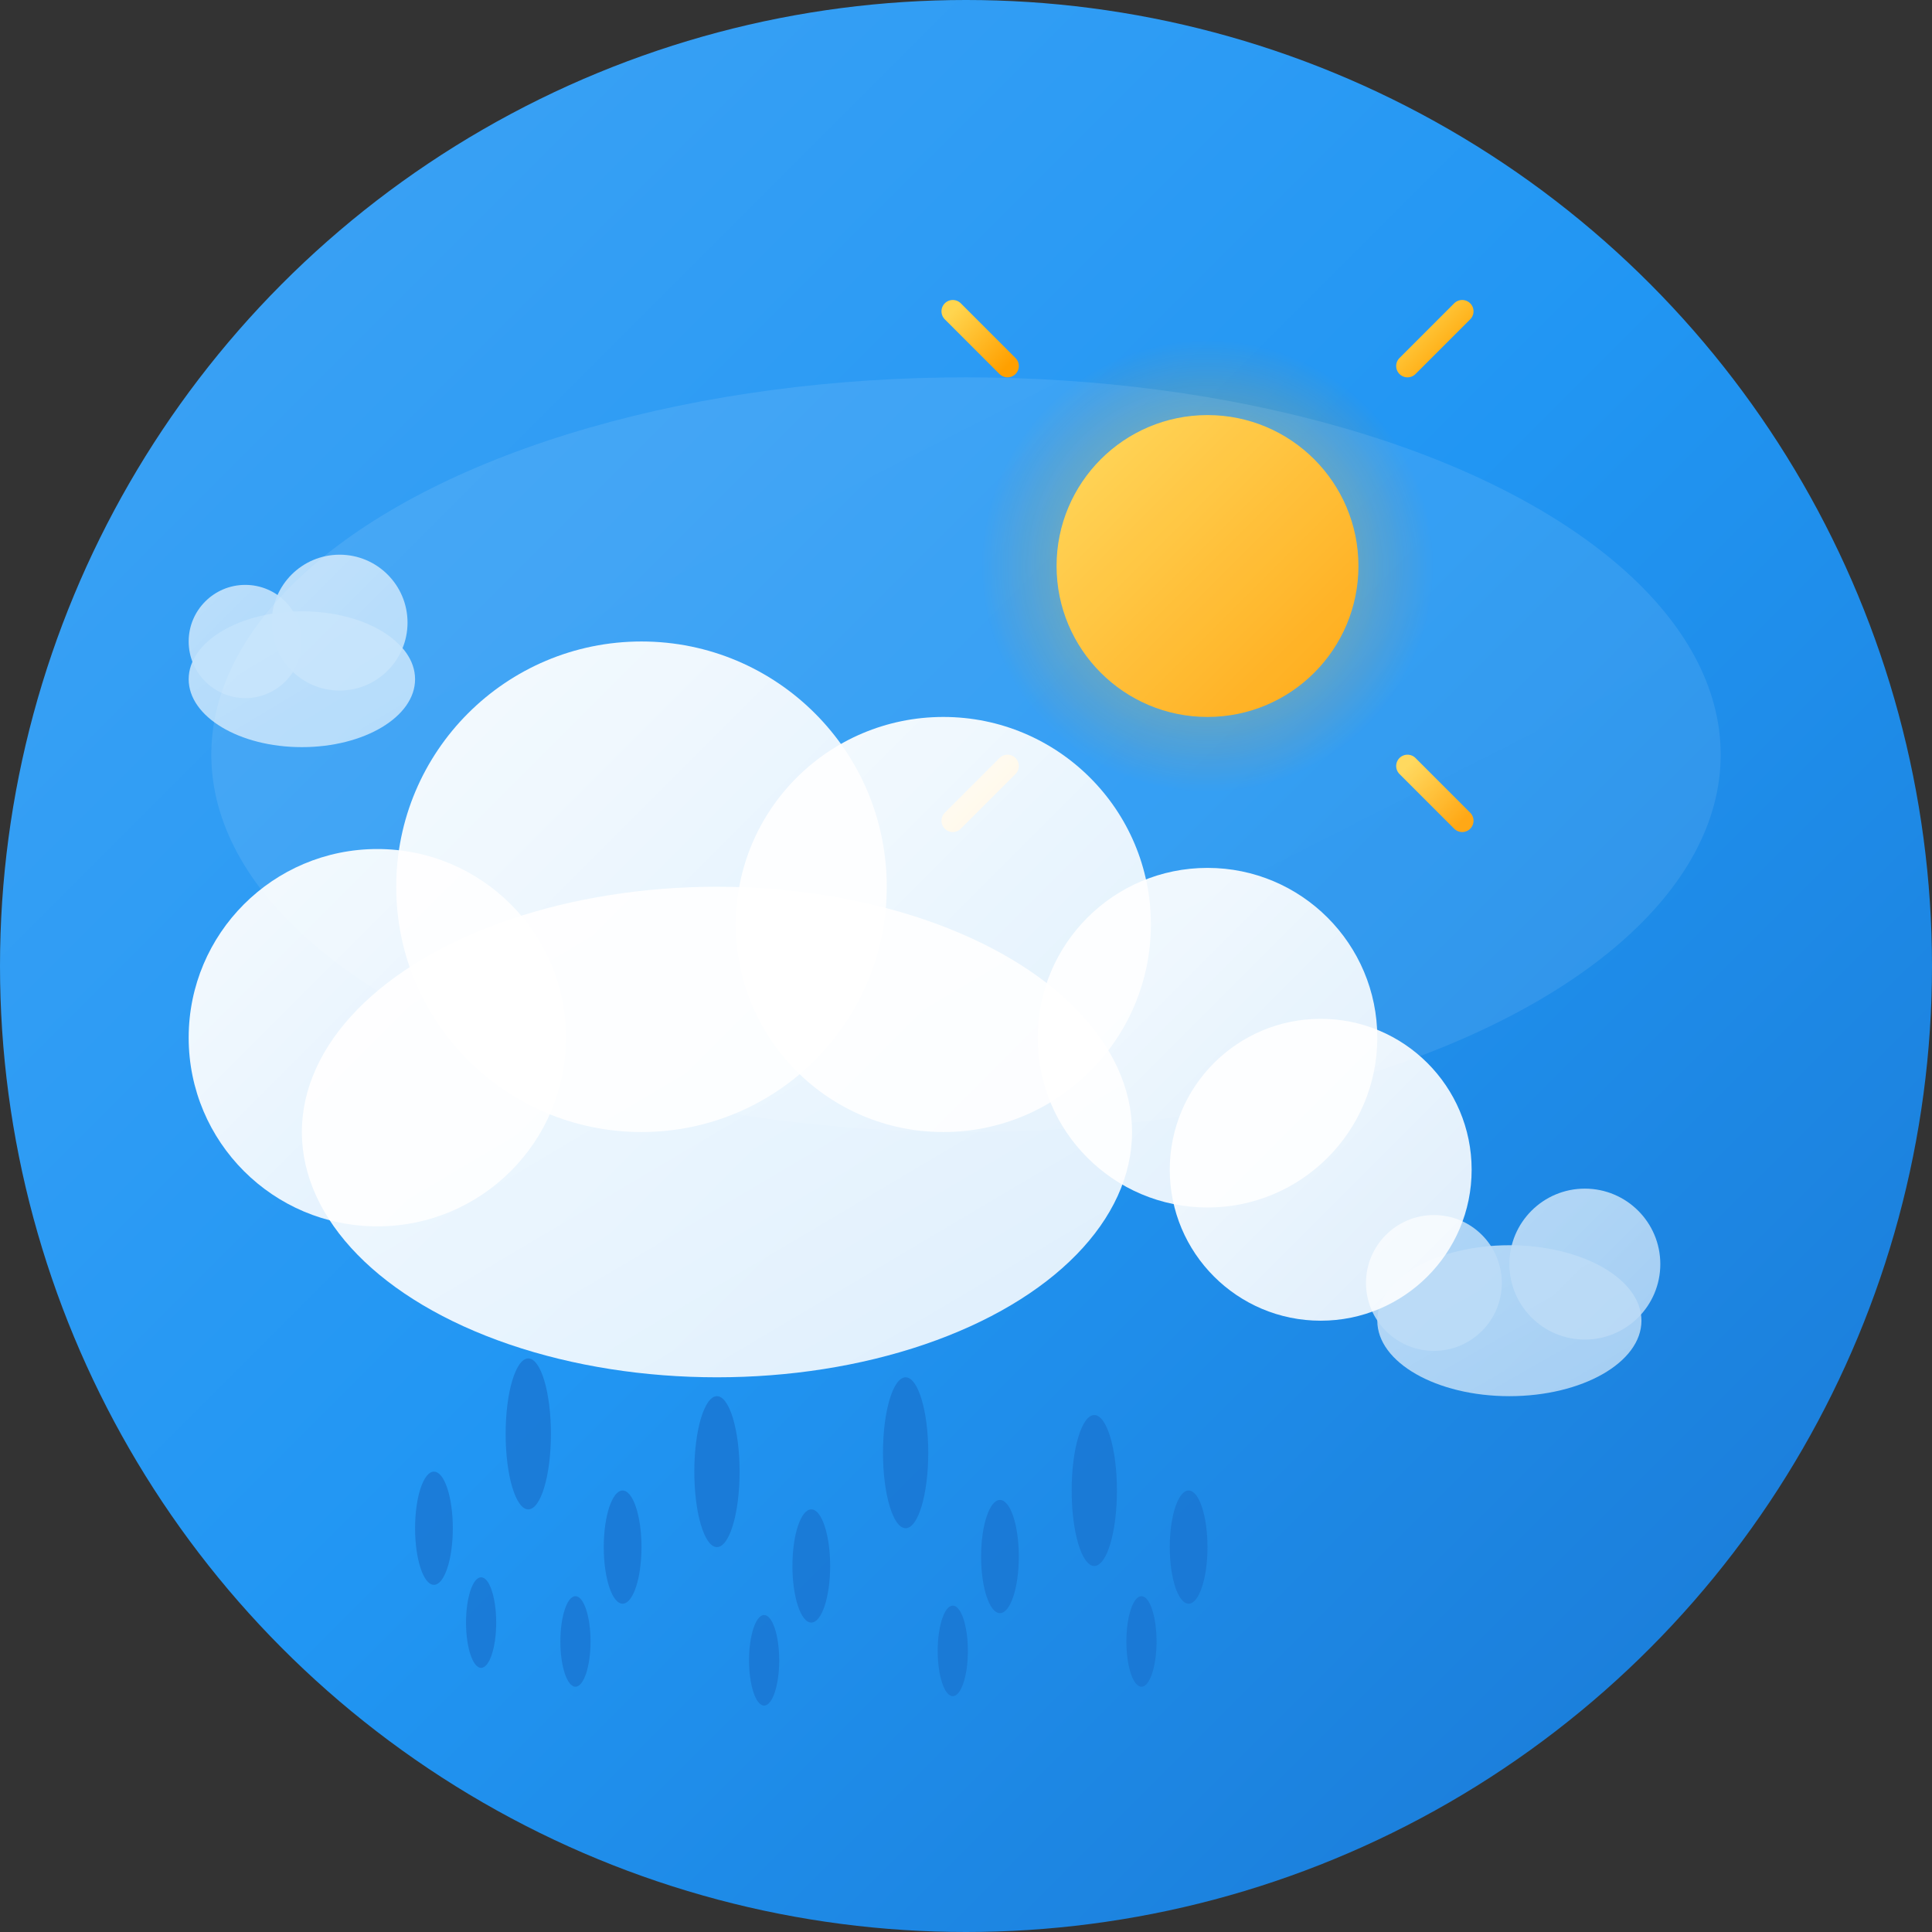 <svg width="1024" height="1024" viewBox="0 0 1024 1024" fill="none" xmlns="http://www.w3.org/2000/svg">
  <rect x="0" y="0" width="1024" height="1024" fill="#333333" stroke="none"/>
  <!-- Background Circle with gradient -->
  <circle cx="512" cy="512" r="512" fill="url(#backgroundGradient)"/>
  
  <!-- Gradient Definitions -->
  <defs>
    <linearGradient id="backgroundGradient" x1="0%" y1="0%" x2="100%" y2="100%">
      <stop offset="0%" style="stop-color:#42A5F5;stop-opacity:1" />
      <stop offset="50%" style="stop-color:#2196F3;stop-opacity:1" />
      <stop offset="100%" style="stop-color:#1976D2;stop-opacity:1" />
    </linearGradient>
    <linearGradient id="cloudGradient" x1="0%" y1="0%" x2="100%" y2="100%">
      <stop offset="0%" style="stop-color:#FFFFFF;stop-opacity:0.95" />
      <stop offset="100%" style="stop-color:#FFFFFF;stop-opacity:0.85" />
    </linearGradient>
    <linearGradient id="sunGradient" x1="0%" y1="0%" x2="100%" y2="100%">
      <stop offset="0%" style="stop-color:#FFD54F;stop-opacity:1" />
      <stop offset="100%" style="stop-color:#FFA000;stop-opacity:1" />
    </linearGradient>
    <radialGradient id="sunGlow" cx="50%" cy="50%" r="50%">
      <stop offset="0%" style="stop-color:#FFEB3B;stop-opacity:0.6" />
      <stop offset="100%" style="stop-color:#FF9800;stop-opacity:0" />
    </radialGradient>
  </defs>
  
  <!-- Sun with glow effect -->
  <circle cx="640" cy="300" r="120" fill="url(#sunGlow)"/>
  <circle cx="640" cy="300" r="80" fill="url(#sunGradient)"/>
  
  <!-- Sun rays -->
  <g stroke="url(#sunGradient)" stroke-width="12" stroke-linecap="round">
    <line x1="640" y1="150" x2="640" y2="110"/>
    <line x1="790" y1="300" x2="830" y2="300"/>
    <line x1="746" y1="194" x2="775" y2="165"/>
    <line x1="746" y1="406" x2="775" y2="435"/>
    <line x1="534" y1="194" x2="505" y2="165"/>
    <line x1="490" y1="300" x2="450" y2="300"/>
    <line x1="534" y1="406" x2="505" y2="435"/>
    <line x1="640" y1="450" x2="640" y2="490"/>
  </g>
  
  <!-- Main Cloud -->
  <g fill="url(#cloudGradient)">
    <!-- Cloud base -->
    <ellipse cx="380" cy="600" rx="220" ry="130"/>
    <!-- Cloud bumps for realistic shape -->
    <circle cx="200" cy="550" r="100"/>
    <circle cx="340" cy="470" r="130"/>
    <circle cx="500" cy="490" r="110"/>
    <circle cx="640" cy="550" r="90"/>
    <circle cx="700" cy="620" r="80"/>
  </g>
  
  <!-- Rain drops with varying sizes -->
  <g fill="#1976D2" opacity="0.8">
    <!-- Large drops -->
    <ellipse cx="280" cy="760" rx="12" ry="40"/>
    <ellipse cx="380" cy="780" rx="12" ry="40"/>
    <ellipse cx="480" cy="770" rx="12" ry="40"/>
    <ellipse cx="580" cy="790" rx="12" ry="40"/>
    
    <!-- Medium drops -->
    <ellipse cx="330" cy="820" rx="10" ry="30"/>
    <ellipse cx="430" cy="830" rx="10" ry="30"/>
    <ellipse cx="530" cy="825" rx="10" ry="30"/>
    <ellipse cx="230" cy="810" rx="10" ry="30"/>
    <ellipse cx="630" cy="820" rx="10" ry="30"/>
    
    <!-- Small drops -->
    <ellipse cx="305" cy="870" rx="8" ry="24"/>
    <ellipse cx="405" cy="880" rx="8" ry="24"/>
    <ellipse cx="505" cy="875" rx="8" ry="24"/>
    <ellipse cx="255" cy="860" rx="8" ry="24"/>
    <ellipse cx="605" cy="870" rx="8" ry="24"/>
  </g>
  
  <!-- Smaller decorative clouds for depth -->
  <g fill="url(#cloudGradient)" opacity="0.7">
    <!-- Top left cloud -->
    <ellipse cx="160" cy="360" rx="60" ry="36"/>
    <circle cx="130" cy="340" r="30"/>
    <circle cx="180" cy="330" r="36"/>
    
    <!-- Top right cloud -->
    <ellipse cx="800" cy="700" rx="70" ry="40"/>
    <circle cx="760" cy="680" r="36"/>
    <circle cx="840" cy="670" r="40"/>
  </g>
  
  <!-- Subtle highlight for 3D effect -->
  <ellipse cx="512" cy="400" rx="400" ry="200" fill="url(#cloudGradient)" opacity="0.1"/>
</svg>
